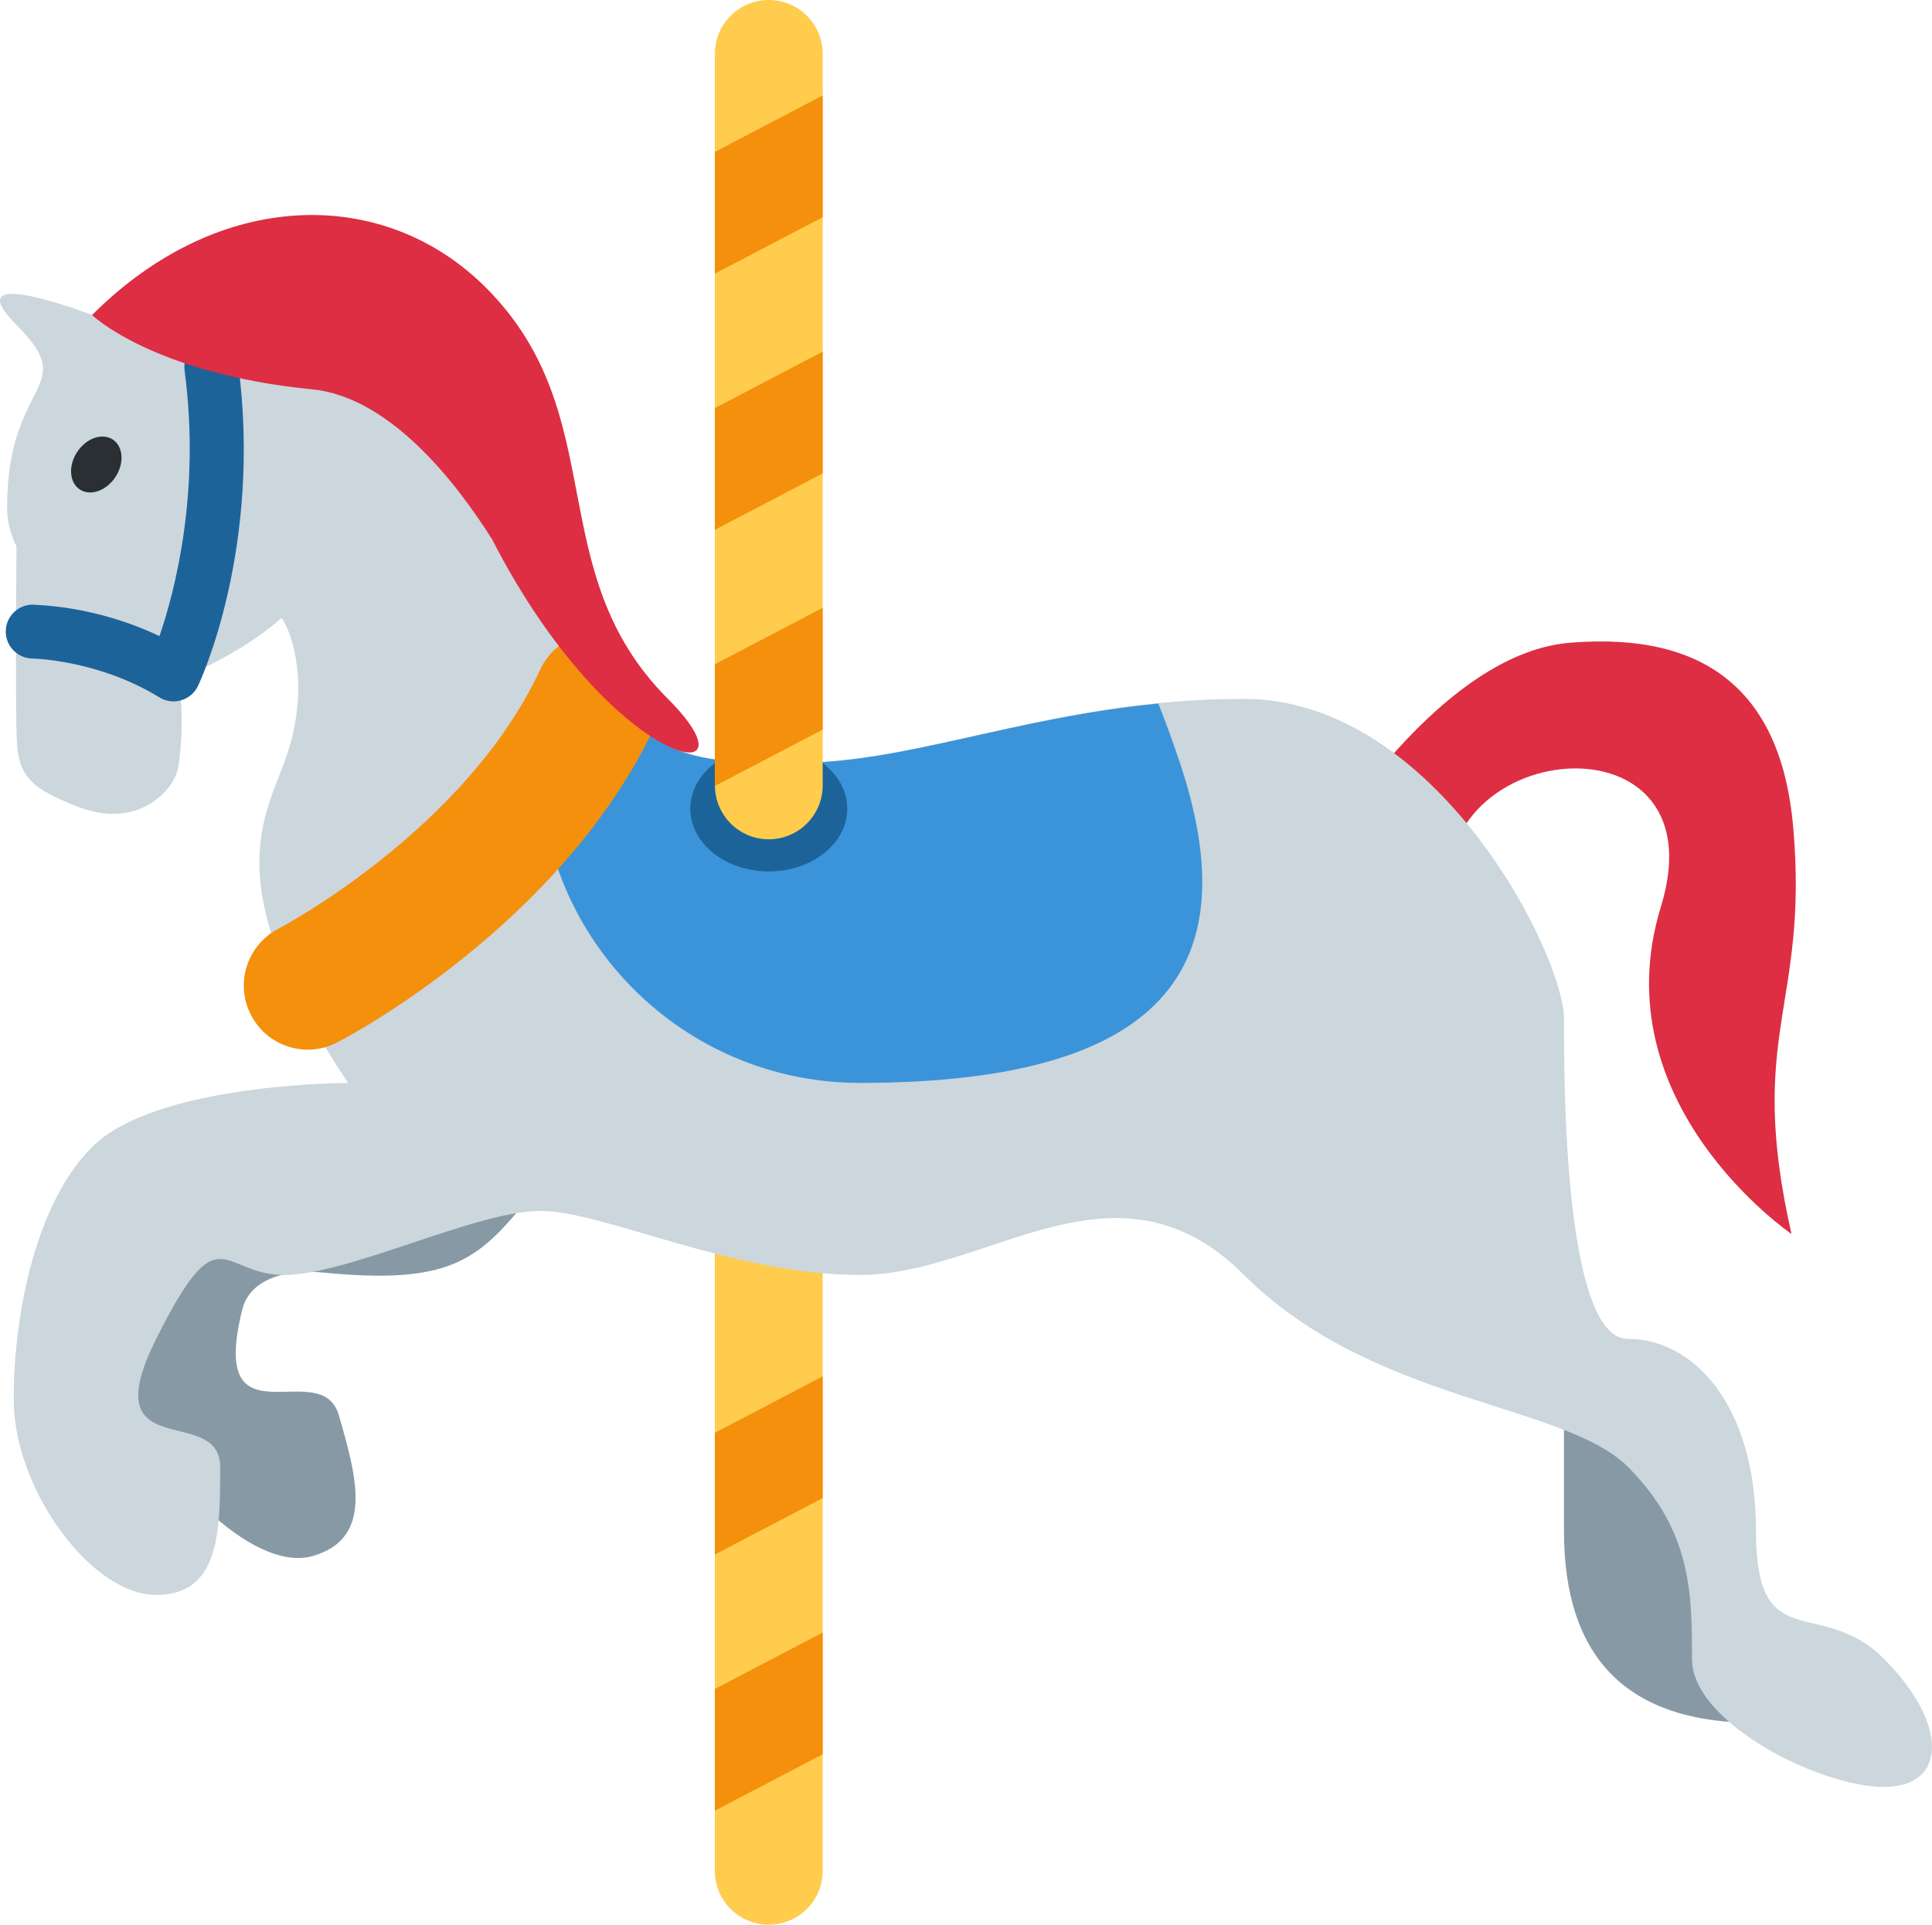 <?xml version="1.0" encoding="UTF-8" standalone="no"?>
<svg
   xmlns:dc="http://purl.org/dc/elements/1.1/"
   xmlns:cc="http://creativecommons.org/ns#"
   xmlns:rdf="http://www.w3.org/1999/02/22-rdf-syntax-ns#"
   xmlns:svg="http://www.w3.org/2000/svg"
   xmlns="http://www.w3.org/2000/svg"
   xmlns:sodipodi="http://sodipodi.sourceforge.net/DTD/sodipodi-0.dtd"
   xmlns:inkscape="http://www.inkscape.org/namespaces/inkscape"
   viewBox="0 0 35.822 35.688"
   id="svg2"
   version="1.1"
   inkscape:version="0.91 r13725"
   sodipodi:docname="1f3a0.svg"
   width="35.822"
   height="35.688">
  <defs
     id="defs32" />
  <sodipodi:namedview
     pagecolor="#ffffff"
     bordercolor="#666666"
     borderopacity="1"
     objecttolerance="10"
     gridtolerance="10"
     guidetolerance="10"
     inkscape:pageopacity="0"
     inkscape:pageshadow="2"
     inkscape:window-width="640"
     inkscape:window-height="480"
     id="namedview30"
     showgrid="false"
     inkscape:zoom="6.5555556"
     inkscape:cx="17.944043"
     inkscape:cy="17.938"
     inkscape:window-x="0"
     inkscape:window-y="0"
     inkscape:window-maximized="0"
     inkscape:current-layer="svg2" />
  <path
     d="m 24.301,16.087 c 0,0 2.248,-3.959 4.805,-4.169 2.557,-0.21 3.929,0.934 4.144,3.432 0.287,3.334 -0.878,3.802 -0.033,7.53 0,0 -3.546,-2.414 -2.421,-6.07 1.172,-3.806 -4.81,-3.095 -3.835,0.316 l -2.66,-1.039 z"
     id="path4"
     inkscape:connector-curvature="0"
     style="fill:#dd2e44" />
  <path
     d="m 14.254,20.125 c -0.553,0 -1,0.448 -1,1 l 0,13.563 c 0,0.552 0.447,1 1,1 0.553,0 1,-0.448 1,-1 l 0,-13.563 c 0,-0.552 -0.448,-1 -1,-1 z"
     id="path6"
     inkscape:connector-curvature="0"
     style="fill:#ffcc4d" />
  <path
     d="m 15.254,25.52 -2,1.047 0,2.257 2,-1.047 z m -2,8.054 2,-1.047 0,-2.257 -2,1.047 z"
     id="path8"
     inkscape:connector-curvature="0"
     style="fill:#f4900c" />
  <path
     d="m 3.856,21.685 c -1.181,-0.117 -1.918,1.621 -1.918,1.621 0.114,0.814 0.447,2.255 0.597,2.778 0.327,1.141 2.121,3.095 3.262,2.768 1.141,-0.327 0.814,-1.468 0.487,-2.608 -0.327,-1.141 -2.428,0.622 -1.794,-1.955 0.149,-0.606 0.865,-0.756 1.483,-0.695 2.362,0.234 2.881,-0.223 3.788,-1.325 1.064,-1.296 -4.724,-0.467 -5.905,-0.584 z m 25.142,6.7 c 0,2.373 1.187,3.56 3.56,3.56 2.373,0 1.187,0 0,-2.373 -1.187,-2.373 -3.56,-3.56 -3.56,-3.56 l 0,2.373 z"
     id="path10"
     inkscape:connector-curvature="0"
     style="fill:#8899a6" />
  <path
     d="m 34.931,30.758 c -1.187,-1.187 -2.373,0 -2.373,-2.373 0,-2.373 -1.187,-3.56 -2.373,-3.56 -1.186,0 -1.187,-4.746 -1.187,-5.933 0,-1.187 -2.373,-5.933 -5.933,-5.933 -3.56,0 -5.933,1.187 -8.306,1.187 -2.373,0 -3.56,0 -4.746,-4.746 C 9.103,5.76 5.267,4.654 1.707,5.84 c 0,0 -2.582,-0.995 -1.395,0.192 1.187,1.187 -0.18,0.995 -0.18,3.368 0,0.275 0.066,0.515 0.174,0.73 -0.008,1.109 -0.019,3.141 0.007,3.62 0.036,0.667 0.294,0.883 1.131,1.208 1.125,0.438 1.782,-0.319 1.854,-0.708 0.146,-0.792 0.021,-1.656 0.021,-1.656 0,0 1.167,-0.469 1.896,-1.135 0.098,0.081 0.625,1.146 0.052,2.688 -0.413,1.112 -1.187,2.373 1.187,5.933 0,0 -3.56,0 -4.746,1.187 -1.187,1.187 -1.476,3.56 -1.452,4.746 0.033,1.648 1.452,3.56 2.639,3.56 1.187,0 1.187,-1.187 1.187,-2.373 0,-1.187 -2.373,0 -1.187,-2.373 1.187,-2.373 1.187,-1.187 2.373,-1.187 1.187,0 3.56,-1.187 4.746,-1.187 1.186,0 3.56,1.187 5.933,1.187 2.373,0 4.746,-2.373 7.119,0 2.373,2.373 5.933,2.373 7.119,3.56 1.187,1.187 1.187,2.373 1.187,3.56 0,1.187 2.373,2.373 3.56,2.373 1.187,0 1.186,-1.188 -10e-4,-2.375 z"
     id="path12"
     inkscape:connector-curvature="0"
     style="fill:#ccd6dd" />
  <path
     d="m 10.656,11.511 c 1.006,2.629 2.154,2.635 4.103,2.635 2,0 4.008,-0.835 6.718,-1.101 0.143,0.36 0.276,0.728 0.401,1.101 1.187,3.56 0,5.933 -5.933,5.933 -3.277,0 -5.933,-2.656 -5.933,-5.933 10e-4,-0.951 0.246,-1.838 0.644,-2.635 z"
     id="path14"
     inkscape:connector-curvature="0"
     style="fill:#3b94d9" />
  <path
     d="m 5.573,19.455 c 0.225,0.026 0.459,-0.013 0.674,-0.124 0.17,-0.087 4.187,-2.185 5.919,-5.914 0.276,-0.594 -1.171,-1.719 -1.446,-1.629 -0.301,0.099 -0.56,0.318 -0.704,0.628 -1.385,2.98 -4.821,4.786 -4.854,4.804 -0.581,0.301 -0.81,1.017 -0.509,1.598 0.187,0.367 0.539,0.594 0.92,0.637 z"
     id="path16"
     inkscape:connector-curvature="0"
     style="fill:#f4900c" />
  <ellipse
     cx="14.254"
     cy="14.995"
     rx="1.455"
     ry="1.163"
     id="ellipse18"
     style="fill:#1c6399" />
  <path
     d="m 14.254,0 c -0.553,0 -1,0.448 -1,1 l 0,13.573 0.005,-0.001 -0.003,0.001 c 0.006,0.547 0.449,0.989 0.998,0.989 0.553,0 1,-0.448 1,-1 l 0,-13.562 c 0,-0.552 -0.448,-1 -1,-1 z"
     id="path20"
     inkscape:connector-curvature="0"
     style="fill:#ffcc4d" />
  <path
     d="m 15.254,1.77 -2,1.047 0,2.257 2,-1.047 z m 0,4.75 -2,1.047 0,2.257 2,-1.047 z m -2,8.043 0.01,0.006 1.99,-1.041 0,-2.258 -2,1.047 0,2.246 z"
     id="path22"
     inkscape:connector-curvature="0"
     style="fill:#f4900c" />
  <path
     d="m 3.218,13.005 c -0.091,0 -0.182,-0.025 -0.262,-0.074 -1.136,-0.698 -2.341,-0.72 -2.353,-0.72 -0.276,-0.003 -0.498,-0.229 -0.496,-0.504 0.002,-0.275 0.225,-0.496 0.5,-0.496 0.057,0.011 1.129,0.003 2.35,0.584 0.287,-0.838 0.765,-2.666 0.466,-4.922 -0.036,-0.274 0.156,-0.525 0.43,-0.562 0.276,-0.033 0.525,0.156 0.562,0.43 0.452,3.409 -0.695,5.875 -0.744,5.978 -0.061,0.128 -0.173,0.225 -0.31,0.265 -0.047,0.014 -0.095,0.021 -0.143,0.021 z"
     id="path24"
     inkscape:connector-curvature="0"
     style="fill:#1c6399" />
  <ellipse
     transform="matrix(0.553,-0.833,0.833,0.553,0,0)"
     cx="-6.189"
     cy="6.252"
     rx="0.555"
     ry="0.424"
     id="ellipse26"
     style="fill:#292f33" />
  <path
     d="m 12.386,12.96 c -2.373,-2.373 -1.006,-5.256 -3.379,-7.629 -1.876,-1.876 -4.927,-1.863 -7.3,0.51 0,0 1.121,1.086 4.081,1.378 1.43,0.141 2.649,1.693 3.337,2.782 2.21,4.311 5.056,4.754 3.261,2.959 z"
     id="path28"
     inkscape:connector-curvature="0"
     style="fill:#dd2e44" />
</svg>
